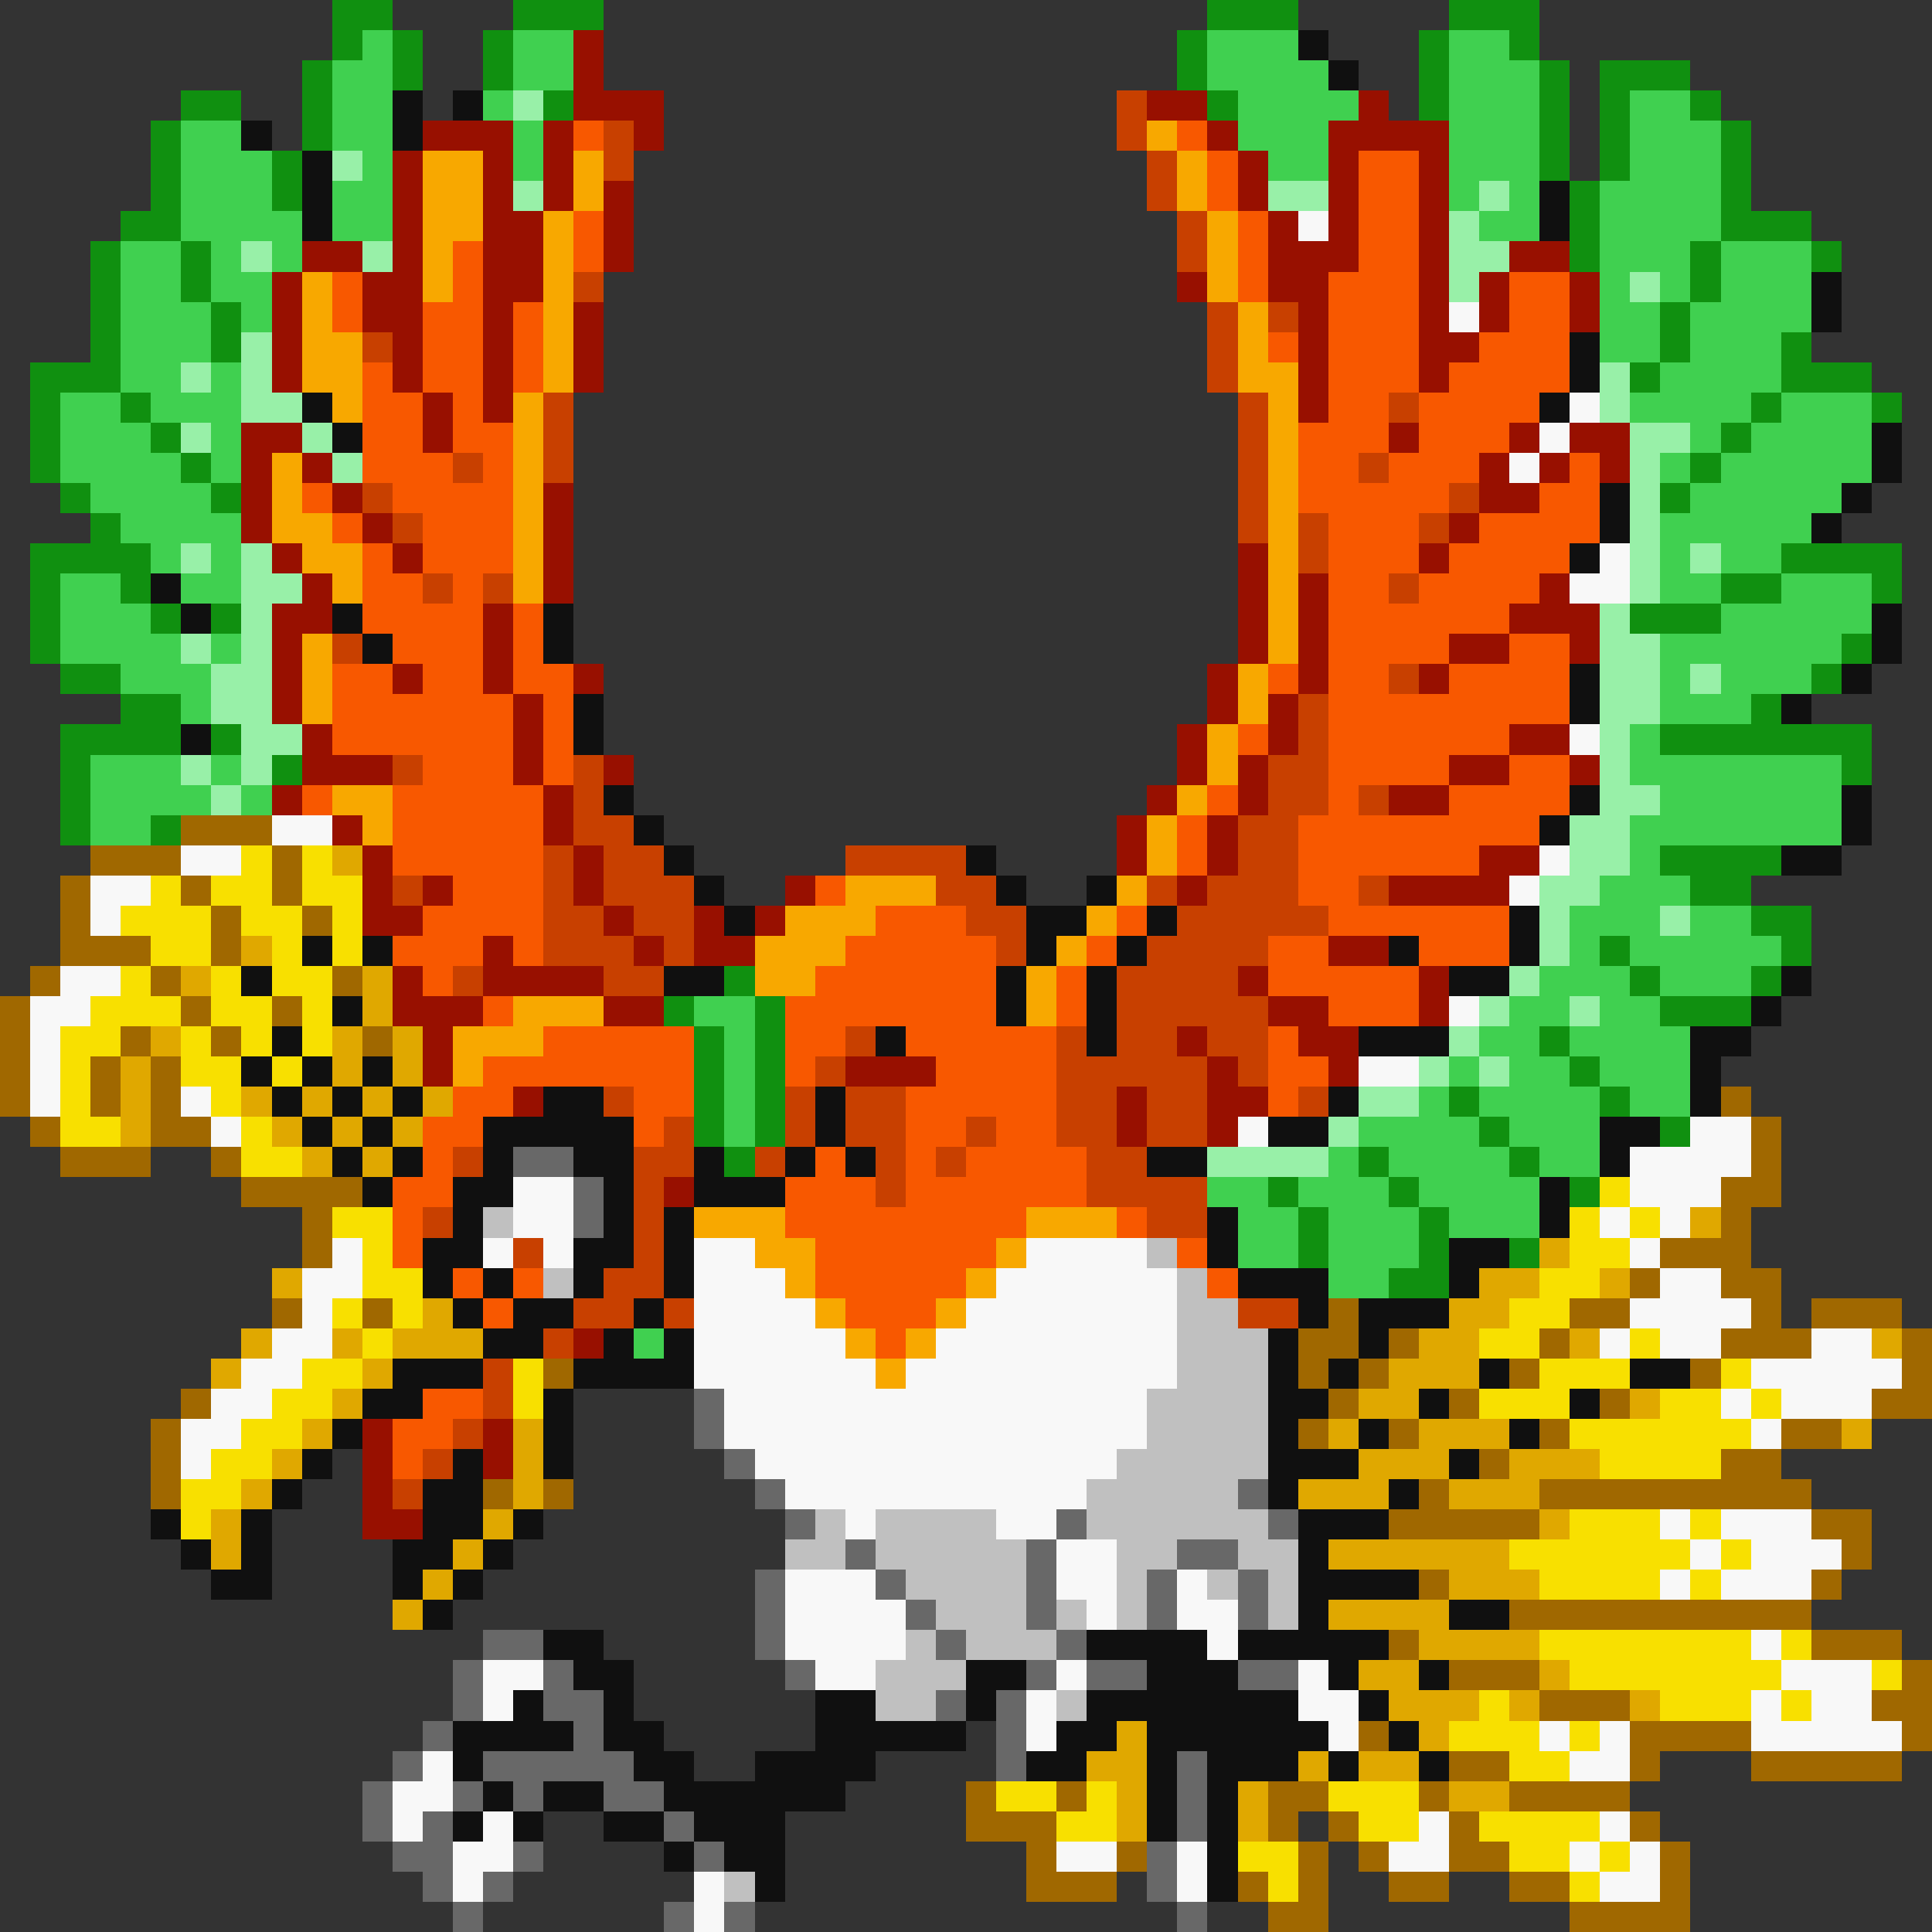 <svg xmlns="http://www.w3.org/2000/svg" viewBox="0 -0.5 64 64" shape-rendering="crispEdges">
<rect x="0" y="-0.5" width="64" height="64" fill="#333333" stroke="none"/>
<path stroke="#109010" d="M11 0h2M17 0h3M40 0h3M48 0h3M11 1h1M13 1h1M16 1h1M39 1h1M47 1h1M50 1h1M10 2h1M13 2h1M16 2h1M39 2h1M47 2h1M51 2h1M53 2h3M6 3h2M10 3h1M18 3h1M40 3h1M47 3h1M51 3h1M53 3h1M56 3h1M5 4h1M10 4h1M51 4h1M53 4h1M57 4h1M5 5h1M9 5h1M51 5h1M53 5h1M57 5h1M5 6h1M9 6h1M52 6h1M57 6h1M4 7h2M52 7h1M57 7h3M3 8h1M6 8h1M52 8h1M56 8h1M60 8h1M3 9h1M6 9h1M56 9h1M3 10h1M7 10h1M55 10h1M3 11h1M7 11h1M55 11h1M59 11h1M1 12h3M54 12h1M59 12h3M1 13h1M4 13h1M58 13h1M62 13h1M1 14h1M5 14h1M57 14h1M1 15h1M6 15h1M56 15h1M2 16h1M7 16h1M55 16h1M3 17h1M1 18h4M59 18h4M1 19h1M4 19h1M57 19h2M62 19h1M1 20h1M5 20h1M7 20h1M54 20h3M1 21h1M61 21h1M2 22h2M60 22h1M4 23h2M58 23h1M2 24h4M7 24h1M55 24h7M2 25h1M9 25h1M61 25h1M2 26h1M2 27h1M5 27h1M55 28h4M56 29h2M58 30h2M53 31h1M59 31h1M24 32h1M54 32h1M58 32h1M22 33h1M25 33h1M55 33h3M23 34h1M25 34h1M51 34h1M23 35h1M25 35h1M52 35h1M23 36h1M25 36h1M48 36h1M53 36h1M23 37h1M25 37h1M49 37h1M55 37h1M24 38h1M45 38h1M50 38h1M42 39h1M46 39h1M52 39h1M43 40h1M47 40h1M43 41h1M47 41h1M50 41h1M46 42h2" />
<path stroke="#40d050" d="M12 1h1M17 1h2M40 1h3M48 1h2M11 2h2M17 2h2M40 2h4M48 2h3M11 3h2M16 3h1M41 3h4M48 3h3M54 3h2M6 4h2M11 4h2M17 4h1M41 4h3M48 4h3M54 4h3M6 5h3M12 5h1M17 5h1M42 5h2M48 5h3M54 5h3M6 6h3M11 6h2M48 6h1M50 6h1M53 6h4M6 7h4M11 7h2M49 7h2M53 7h4M4 8h2M7 8h1M9 8h1M53 8h3M57 8h3M4 9h2M7 9h2M53 9h1M55 9h1M57 9h3M4 10h3M8 10h1M53 10h2M56 10h4M4 11h3M53 11h2M56 11h3M4 12h2M7 12h1M55 12h4M2 13h2M5 13h3M54 13h4M59 13h3M2 14h3M7 14h1M56 14h1M58 14h4M2 15h4M7 15h1M55 15h1M57 15h5M3 16h4M56 16h5M4 17h4M55 17h5M5 18h1M7 18h1M55 18h1M57 18h2M2 19h2M6 19h2M55 19h2M59 19h3M2 20h3M57 20h5M2 21h4M7 21h1M55 21h6M4 22h3M55 22h1M57 22h3M6 23h1M55 23h3M54 24h1M3 25h3M7 25h1M54 25h7M3 26h4M8 26h1M55 26h6M3 27h2M54 27h7M54 28h1M53 29h3M52 30h3M56 30h2M52 31h1M54 31h5M51 32h3M55 32h3M23 33h2M50 33h2M53 33h2M24 34h1M49 34h2M52 34h4M24 35h1M48 35h1M50 35h2M53 35h3M24 36h1M47 36h1M49 36h4M54 36h2M24 37h1M45 37h4M50 37h3M44 38h1M46 38h4M51 38h2M40 39h2M43 39h3M47 39h4M41 40h2M44 40h3M48 40h3M41 41h2M44 41h3M44 42h2M21 44h1" />
<path stroke="#981000" d="M19 1h1M19 2h1M19 3h3M38 3h2M45 3h1M14 4h3M18 4h1M21 4h1M40 4h1M44 4h4M13 5h1M16 5h1M18 5h1M41 5h1M44 5h1M47 5h1M13 6h1M16 6h1M18 6h1M20 6h1M41 6h1M44 6h1M47 6h1M13 7h1M16 7h2M20 7h1M42 7h1M44 7h1M47 7h1M10 8h2M13 8h1M16 8h2M20 8h1M42 8h3M47 8h1M50 8h2M9 9h1M12 9h2M16 9h2M39 9h1M42 9h2M47 9h1M49 9h1M52 9h1M9 10h1M12 10h2M16 10h1M19 10h1M43 10h1M47 10h1M49 10h1M52 10h1M9 11h1M13 11h1M16 11h1M19 11h1M43 11h1M47 11h2M9 12h1M13 12h1M16 12h1M19 12h1M43 12h1M47 12h1M14 13h1M16 13h1M43 13h1M8 14h2M14 14h1M46 14h1M50 14h1M52 14h2M8 15h1M10 15h1M49 15h1M51 15h1M53 15h1M8 16h1M11 16h1M18 16h1M49 16h2M8 17h1M12 17h1M18 17h1M48 17h1M9 18h1M13 18h1M18 18h1M41 18h1M47 18h1M10 19h1M18 19h1M41 19h1M43 19h1M51 19h1M9 20h2M16 20h1M41 20h1M43 20h1M50 20h3M9 21h1M16 21h1M41 21h1M43 21h1M48 21h2M52 21h1M9 22h1M13 22h1M16 22h1M19 22h1M40 22h1M43 22h1M47 22h1M9 23h1M17 23h1M40 23h1M42 23h1M10 24h1M17 24h1M39 24h1M42 24h1M50 24h2M10 25h3M17 25h1M20 25h1M39 25h1M41 25h1M48 25h2M52 25h1M9 26h1M18 26h1M38 26h1M41 26h1M46 26h2M11 27h1M18 27h1M37 27h1M40 27h1M12 28h1M19 28h1M37 28h1M40 28h1M49 28h2M12 29h1M14 29h1M19 29h1M26 29h1M39 29h1M46 29h4M12 30h2M20 30h1M23 30h1M25 30h1M16 31h1M21 31h1M23 31h2M44 31h2M13 32h1M16 32h4M41 32h1M47 32h1M13 33h3M20 33h2M42 33h2M47 33h1M14 34h1M39 34h1M43 34h2M14 35h1M28 35h3M40 35h1M44 35h1M17 36h1M37 36h1M40 36h2M37 37h1M40 37h1M22 39h1M19 44h1M12 47h1M16 47h1M12 48h1M16 48h1M12 49h1M12 50h2" />
<path stroke="#101010" d="M43 1h1M44 2h1M13 3h1M15 3h1M8 4h1M13 4h1M10 5h1M10 6h1M51 6h1M10 7h1M51 7h1M60 9h1M60 10h1M52 11h1M52 12h1M10 13h1M51 13h1M11 14h1M62 14h1M62 15h1M53 16h1M61 16h1M53 17h1M60 17h1M52 18h1M5 19h1M6 20h1M11 20h1M18 20h1M62 20h1M12 21h1M18 21h1M62 21h1M52 22h1M61 22h1M19 23h1M52 23h1M59 23h1M6 24h1M19 24h1M20 26h1M52 26h1M61 26h1M21 27h1M51 27h1M61 27h1M22 28h1M32 28h1M59 28h2M23 29h1M33 29h1M36 29h1M24 30h1M34 30h2M38 30h1M50 30h1M10 31h1M12 31h1M34 31h1M37 31h1M46 31h1M50 31h1M8 32h1M22 32h2M33 32h1M36 32h1M48 32h2M59 32h1M11 33h1M33 33h1M36 33h1M58 33h1M9 34h1M29 34h1M36 34h1M45 34h3M56 34h2M8 35h1M10 35h1M12 35h1M56 35h1M9 36h1M11 36h1M13 36h1M18 36h2M27 36h1M44 36h1M56 36h1M10 37h1M12 37h1M16 37h5M27 37h1M42 37h2M53 37h2M11 38h1M13 38h1M16 38h1M19 38h2M23 38h1M26 38h1M28 38h1M38 38h2M53 38h1M12 39h1M15 39h2M20 39h1M23 39h3M51 39h1M15 40h1M20 40h1M22 40h1M40 40h1M51 40h1M14 41h2M19 41h2M22 41h1M40 41h1M48 41h2M14 42h1M16 42h1M19 42h1M22 42h1M41 42h3M48 42h1M15 43h1M17 43h2M21 43h1M43 43h1M45 43h3M16 44h2M20 44h1M22 44h1M42 44h1M45 44h1M13 45h3M19 45h4M42 45h1M44 45h1M49 45h1M54 45h2M12 46h2M18 46h1M42 46h2M47 46h1M52 46h1M11 47h1M18 47h1M42 47h1M45 47h1M50 47h1M10 48h1M15 48h1M18 48h1M42 48h3M48 48h1M9 49h1M14 49h2M42 49h1M46 49h1M5 50h1M8 50h1M14 50h2M17 50h1M43 50h3M6 51h1M8 51h1M13 51h2M16 51h1M43 51h1M7 52h2M13 52h1M15 52h1M43 52h4M14 53h1M43 53h1M48 53h2M18 54h2M36 54h4M41 54h5M19 55h2M32 55h2M38 55h3M44 55h1M47 55h1M17 56h1M20 56h1M27 56h2M32 56h1M36 56h7M45 56h1M15 57h4M20 57h2M27 57h5M35 57h2M38 57h6M46 57h1M15 58h1M21 58h2M25 58h4M34 58h2M38 58h1M40 58h3M44 58h1M47 58h1M16 59h1M18 59h2M22 59h6M38 59h1M40 59h1M15 60h1M17 60h1M20 60h2M23 60h3M38 60h1M40 60h1M22 61h1M24 61h2M40 61h1M25 62h1M40 62h1" />
<path stroke="#98f0a8" d="M17 3h1M11 5h1M17 6h1M42 6h2M49 6h1M48 7h1M8 8h1M12 8h1M48 8h2M48 9h1M54 9h1M8 11h1M6 12h1M8 12h1M53 12h1M8 13h2M53 13h1M6 14h1M10 14h1M54 14h2M11 15h1M54 15h1M54 16h1M54 17h1M6 18h1M8 18h1M54 18h1M56 18h1M8 19h2M54 19h1M8 20h1M53 20h1M6 21h1M8 21h1M53 21h2M7 22h2M53 22h2M56 22h1M7 23h2M53 23h2M8 24h2M53 24h1M6 25h1M8 25h1M53 25h1M7 26h1M53 26h2M52 27h2M52 28h2M51 29h2M51 30h1M55 30h1M51 31h1M50 32h1M49 33h1M52 33h1M48 34h1M47 35h1M49 35h1M45 36h2M44 37h1M40 38h4" />
<path stroke="#c84000" d="M37 3h1M20 4h1M37 4h1M20 5h1M38 5h1M38 6h1M39 7h1M39 8h1M19 9h1M40 10h1M42 10h1M12 11h1M40 11h1M40 12h1M18 13h1M41 13h1M46 13h1M18 14h1M41 14h1M15 15h1M18 15h1M41 15h1M45 15h1M12 16h1M41 16h1M48 16h1M13 17h1M41 17h1M43 17h1M47 17h1M43 18h1M14 19h1M16 19h1M46 19h1M11 21h1M46 22h1M43 23h1M43 24h1M13 25h1M19 25h1M42 25h2M19 26h1M42 26h2M45 26h1M19 27h2M41 27h2M18 28h1M20 28h2M28 28h4M41 28h2M13 29h1M18 29h1M20 29h3M31 29h2M38 29h1M40 29h3M45 29h1M18 30h2M21 30h2M32 30h2M39 30h5M18 31h3M22 31h1M33 31h1M38 31h4M15 32h1M20 32h2M37 32h4M37 33h5M28 34h1M35 34h1M37 34h2M40 34h2M27 35h1M35 35h5M41 35h1M20 36h1M26 36h1M28 36h2M35 36h2M38 36h2M43 36h1M22 37h1M26 37h1M28 37h2M32 37h1M35 37h2M38 37h2M15 38h1M21 38h2M25 38h1M29 38h1M31 38h1M36 38h2M21 39h1M29 39h1M36 39h4M14 40h1M21 40h1M38 40h2M17 41h1M21 41h1M20 42h2M19 43h2M22 43h1M41 43h2M18 44h1M16 45h1M16 46h1M15 47h1M14 48h1M13 49h1" />
<path stroke="#f85800" d="M19 4h1M39 4h1M40 5h1M45 5h2M40 6h1M45 6h2M19 7h1M41 7h1M45 7h2M15 8h1M19 8h1M41 8h1M45 8h2M11 9h1M15 9h1M41 9h1M44 9h3M50 9h2M11 10h1M14 10h2M17 10h1M44 10h3M50 10h2M14 11h2M17 11h1M42 11h1M44 11h3M49 11h3M12 12h1M14 12h2M17 12h1M44 12h3M48 12h4M12 13h2M15 13h1M44 13h2M47 13h4M12 14h2M15 14h2M43 14h3M47 14h3M12 15h3M16 15h1M43 15h2M46 15h3M52 15h1M10 16h1M13 16h4M43 16h5M51 16h2M11 17h1M14 17h3M44 17h3M49 17h4M12 18h1M14 18h3M44 18h3M48 18h4M12 19h2M15 19h1M44 19h2M47 19h4M12 20h4M17 20h1M44 20h6M13 21h3M17 21h1M44 21h4M50 21h2M11 22h2M14 22h2M17 22h2M42 22h1M44 22h2M48 22h4M11 23h6M18 23h1M44 23h8M11 24h6M18 24h1M41 24h1M44 24h6M14 25h3M18 25h1M44 25h4M50 25h2M10 26h1M13 26h5M40 26h1M44 26h1M48 26h4M13 27h5M39 27h1M43 27h8M13 28h5M39 28h1M43 28h6M15 29h3M27 29h1M43 29h2M14 30h4M29 30h3M37 30h1M44 30h6M13 31h3M17 31h1M28 31h5M36 31h1M42 31h2M47 31h3M14 32h1M27 32h6M35 32h1M42 32h5M16 33h1M26 33h7M35 33h1M44 33h3M18 34h5M26 34h2M30 34h5M42 34h1M16 35h7M26 35h1M31 35h4M42 35h2M15 36h2M21 36h2M30 36h5M42 36h1M14 37h2M21 37h1M30 37h2M33 37h2M14 38h1M27 38h1M30 38h1M32 38h4M13 39h2M26 39h3M30 39h6M13 40h1M26 40h8M37 40h1M13 41h1M27 41h6M39 41h1M15 42h1M17 42h1M27 42h5M40 42h1M16 43h1M28 43h3M29 44h1M14 46h2M13 47h2M13 48h1" />
<path stroke="#f8a800" d="M38 4h1M14 5h2M19 5h1M39 5h1M14 6h2M19 6h1M39 6h1M14 7h2M18 7h1M40 7h1M14 8h1M18 8h1M40 8h1M10 9h1M14 9h1M18 9h1M40 9h1M10 10h1M18 10h1M41 10h1M10 11h2M18 11h1M41 11h1M10 12h2M18 12h1M41 12h2M11 13h1M17 13h1M42 13h1M17 14h1M42 14h1M9 15h1M17 15h1M42 15h1M9 16h1M17 16h1M42 16h1M9 17h2M17 17h1M42 17h1M10 18h2M17 18h1M42 18h1M11 19h1M17 19h1M42 19h1M42 20h1M10 21h1M42 21h1M10 22h1M41 22h1M10 23h1M41 23h1M40 24h1M40 25h1M11 26h2M39 26h1M12 27h1M38 27h1M38 28h1M28 29h3M37 29h1M26 30h3M36 30h1M25 31h3M35 31h1M25 32h2M34 32h1M17 33h3M34 33h1M15 34h3M15 35h1M23 40h3M34 40h3M25 41h2M33 41h1M26 42h1M32 42h1M27 43h1M31 43h1M28 44h1M30 44h1M29 45h1" />
<path stroke="#f8f8f8" d="M43 7h1M48 10h1M52 13h1M51 14h1M50 15h1M53 18h1M52 19h2M52 24h1M9 27h2M6 28h2M51 28h1M3 29h2M50 29h1M3 30h1M2 32h2M1 33h2M48 33h1M1 34h1M1 35h1M45 35h2M1 36h1M6 36h1M7 37h1M41 37h1M56 37h2M54 38h4M17 39h2M54 39h3M17 40h2M53 40h1M55 40h1M11 41h1M16 41h1M18 41h1M23 41h2M34 41h4M54 41h1M10 42h2M23 42h3M33 42h6M55 42h2M10 43h1M23 43h4M32 43h7M54 43h4M9 44h2M23 44h5M31 44h8M53 44h1M55 44h2M60 44h2M8 45h2M23 45h6M30 45h9M58 45h5M7 46h2M24 46h14M57 46h1M59 46h3M6 47h2M24 47h14M58 47h1M6 48h1M25 48h12M26 49h10M28 50h1M33 50h2M55 50h1M57 50h3M35 51h2M56 51h1M58 51h3M26 52h3M35 52h2M39 52h1M55 52h1M57 52h3M26 53h4M36 53h1M39 53h2M26 54h4M40 54h1M58 54h1M16 55h2M27 55h2M35 55h1M43 55h1M59 55h3M16 56h1M34 56h1M43 56h2M58 56h1M60 56h2M34 57h1M44 57h1M51 57h1M53 57h1M58 57h5M14 58h1M52 58h2M13 59h2M13 60h1M16 60h1M47 60h1M53 60h1M15 61h2M35 61h2M39 61h1M46 61h2M52 61h1M54 61h1M15 62h1M23 62h1M39 62h1M53 62h2M23 63h1" />
<path stroke="#a06800" d="M6 27h3M3 28h3M9 28h1M2 29h1M6 29h1M9 29h1M2 30h1M7 30h1M10 30h1M2 31h3M7 31h1M1 32h1M5 32h1M11 32h1M0 33h1M6 33h1M9 33h1M0 34h1M4 34h1M7 34h1M12 34h1M0 35h1M3 35h1M5 35h1M0 36h1M3 36h1M5 36h1M57 36h1M1 37h1M5 37h2M58 37h1M2 38h3M7 38h1M58 38h1M8 39h4M57 39h2M10 40h1M57 40h1M10 41h1M55 41h3M54 42h1M57 42h2M9 43h1M12 43h1M44 43h1M52 43h2M58 43h1M60 43h3M43 44h2M46 44h1M51 44h1M57 44h3M63 44h1M18 45h1M43 45h1M45 45h1M50 45h1M56 45h1M63 45h1M6 46h1M44 46h1M48 46h1M53 46h1M62 46h2M5 47h1M43 47h1M46 47h1M51 47h1M59 47h2M5 48h1M49 48h1M57 48h2M5 49h1M16 49h1M18 49h1M47 49h1M51 49h9M46 50h5M60 50h2M61 51h1M47 52h1M60 52h1M50 53h10M46 54h1M60 54h3M48 55h3M63 55h1M51 56h3M62 56h2M45 57h1M54 57h4M63 57h1M48 58h2M54 58h1M58 58h5M32 59h1M35 59h1M42 59h2M47 59h1M50 59h4M32 60h3M42 60h1M44 60h1M48 60h1M54 60h1M34 61h1M37 61h1M43 61h1M45 61h1M48 61h2M55 61h1M34 62h3M41 62h1M43 62h1M46 62h2M50 62h2M55 62h1M42 63h2M52 63h4" />
<path stroke="#f8e000" d="M8 28h1M10 28h1M5 29h1M7 29h2M10 29h2M4 30h3M8 30h2M11 30h1M5 31h2M9 31h1M11 31h1M4 32h1M7 32h1M9 32h2M3 33h3M7 33h2M10 33h1M2 34h2M6 34h1M8 34h1M10 34h1M2 35h1M6 35h2M9 35h1M2 36h1M7 36h1M2 37h2M8 37h1M8 38h2M53 39h1M11 40h2M52 40h1M54 40h1M12 41h1M52 41h2M12 42h2M51 42h2M11 43h1M13 43h1M50 43h2M12 44h1M49 44h2M54 44h1M10 45h2M17 45h1M51 45h3M57 45h1M9 46h2M17 46h1M49 46h3M55 46h2M58 46h1M8 47h2M52 47h6M7 48h2M53 48h4M6 49h2M6 50h1M52 50h3M56 50h1M50 51h6M57 51h1M51 52h4M56 52h1M51 54h7M59 54h1M52 55h7M62 55h1M49 56h1M55 56h3M59 56h1M48 57h3M52 57h1M50 58h2M33 59h2M36 59h1M44 59h3M35 60h2M45 60h2M49 60h4M41 61h2M50 61h2M53 61h1M42 62h1M52 62h1" />
<path stroke="#e0a800" d="M11 28h1M8 31h1M6 32h1M12 32h1M12 33h1M5 34h1M11 34h1M13 34h1M4 35h1M11 35h1M13 35h1M4 36h1M8 36h1M10 36h1M12 36h1M14 36h1M4 37h1M9 37h1M11 37h1M13 37h1M10 38h1M12 38h1M56 40h1M51 41h1M9 42h1M49 42h2M53 42h1M14 43h1M48 43h2M8 44h1M11 44h1M13 44h3M47 44h2M52 44h1M62 44h1M7 45h1M12 45h1M46 45h3M11 46h1M45 46h2M54 46h1M10 47h1M17 47h1M44 47h1M47 47h3M61 47h1M9 48h1M17 48h1M45 48h3M50 48h3M8 49h1M17 49h1M43 49h3M48 49h3M7 50h1M16 50h1M51 50h1M7 51h1M15 51h1M44 51h6M14 52h1M48 52h3M13 53h1M44 53h4M47 54h4M45 55h2M51 55h1M46 56h3M50 56h1M54 56h1M37 57h1M47 57h1M36 58h2M43 58h1M45 58h2M37 59h1M41 59h1M48 59h2M37 60h1M41 60h1" />
<path stroke="#686868" d="M17 38h2M19 39h1M19 40h1M23 46h1M23 47h1M24 48h1M25 49h1M41 49h1M26 50h1M35 50h1M42 50h1M28 51h1M34 51h1M39 51h2M25 52h1M29 52h1M34 52h1M38 52h1M41 52h1M25 53h1M30 53h1M34 53h1M38 53h1M41 53h1M16 54h2M25 54h1M31 54h1M35 54h1M15 55h1M18 55h1M26 55h1M34 55h1M36 55h2M41 55h2M15 56h1M18 56h2M31 56h1M33 56h1M14 57h1M19 57h1M33 57h1M13 58h1M16 58h5M33 58h1M39 58h1M12 59h1M15 59h1M17 59h1M20 59h2M39 59h1M12 60h1M14 60h1M22 60h1M39 60h1M13 61h2M17 61h1M23 61h1M38 61h1M14 62h1M16 62h1M38 62h1M15 63h1M22 63h1M24 63h1M39 63h1" />
<path stroke="#c0c0c0" d="M16 40h1M38 41h1M18 42h1M39 42h1M39 43h2M39 44h3M39 45h3M38 46h4M38 47h4M37 48h5M36 49h5M27 50h1M29 50h4M36 50h6M26 51h2M29 51h5M37 51h2M41 51h2M30 52h4M37 52h1M40 52h1M42 52h1M31 53h3M35 53h1M37 53h1M42 53h1M30 54h1M32 54h3M29 55h3M29 56h2M35 56h1M24 62h1" />
</svg>